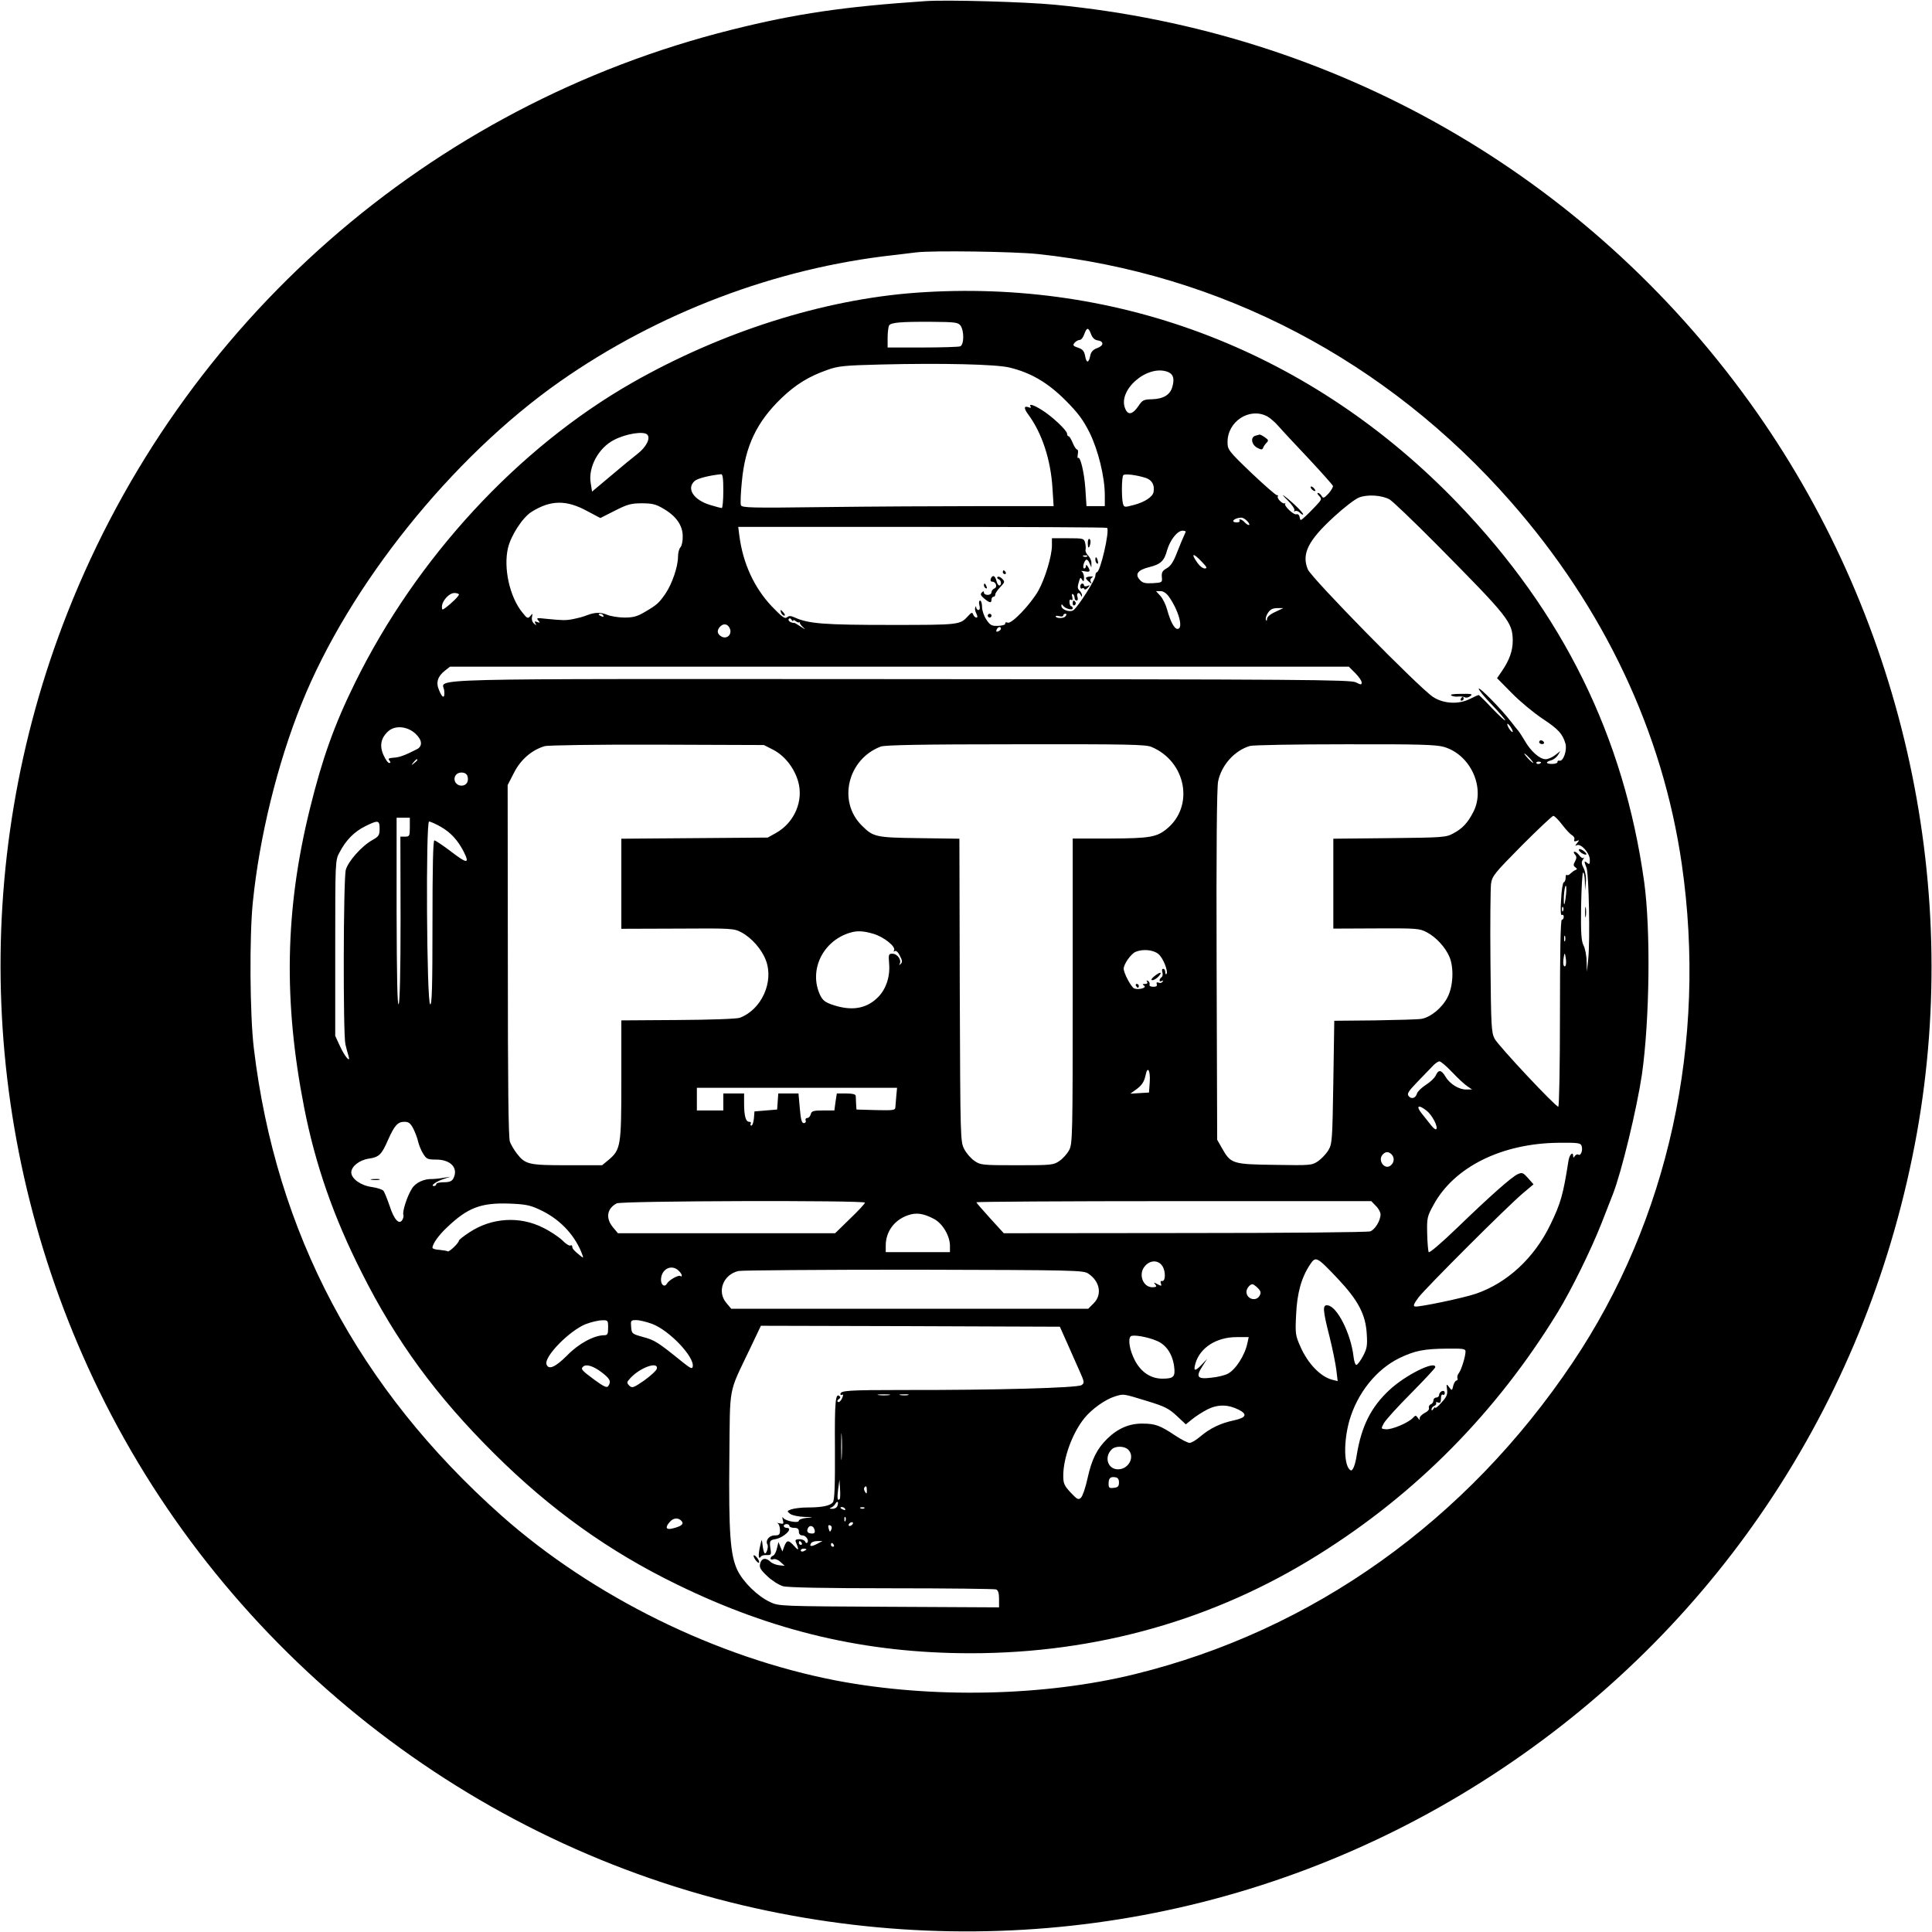 <?xml version="1.0" standalone="no"?>
<!DOCTYPE svg PUBLIC "-//W3C//DTD SVG 20010904//EN"
 "http://www.w3.org/TR/2001/REC-SVG-20010904/DTD/svg10.dtd">
<svg version="1.0" xmlns="http://www.w3.org/2000/svg"
 width="1023pt" height="1023pt" viewBox="0 0 1023 1023"
 preserveAspectRatio="xMidYMid meet">
<g transform="translate(0,1023) scale(0.1,-0.1)"
fill="#000000" stroke="none">
<path d="M4900 10224 c-430 -29 -684 -66 -1024 -151 -1604 -400 -2913 -1549
-3519 -3088 -525 -1333 -464 -2825 168 -4120 677 -1387 1968 -2405 3475 -2739
1372 -304 2791 -39 3955 740 1163 777 1946 1978 2195 3364 240 1341 -83 2756
-885 3869 -867 1204 -2192 1963 -3680 2106 -155 15 -573 27 -685 19z m594
-1339 c970 -103 1849 -563 2506 -1312 493 -562 804 -1219 905 -1918 136 -940
-70 -1884 -578 -2640 -563 -839 -1377 -1419 -2319 -1650 -476 -117 -1073 -130
-1578 -34 -635 122 -1290 444 -1775 874 -757 673 -1194 1496 -1311 2475 -21
175 -24 594 -5 775 35 345 130 731 257 1047 252 628 796 1306 1369 1708 520
364 1142 600 1765 669 52 6 109 13 125 15 89 10 514 4 639 -9z"/>
<path d="M4850 8680 c-492 -36 -1030 -207 -1505 -478 -603 -345 -1139 -925
-1465 -1587 -110 -223 -174 -403 -239 -667 -132 -533 -141 -1021 -30 -1585 59
-300 155 -577 305 -873 183 -364 394 -652 701 -957 299 -297 608 -518 968
-693 509 -249 1001 -364 1555 -364 666 0 1291 177 1841 522 519 324 944 755
1268 1285 72 118 175 328 230 467 29 74 56 144 61 156 46 117 127 453 154 634
41 289 47 766 12 1020 -107 770 -430 1425 -986 2004 -767 798 -1786 1194
-2870 1116z m236 -174 c20 -28 19 -102 -2 -110 -9 -3 -99 -6 -200 -6 l-184 0
0 53 c0 28 4 57 8 64 10 15 59 20 225 19 125 -1 140 -3 153 -20z m691 -45 c7
-19 19 -31 34 -33 35 -5 35 -28 -1 -41 -22 -8 -33 -20 -37 -40 -8 -40 -20 -42
-27 -3 -5 27 -13 37 -38 45 -26 9 -29 13 -18 26 7 8 19 15 27 15 8 0 19 14 24
30 14 38 22 38 36 1z m-432 -177 c112 -27 202 -79 296 -173 68 -68 94 -104
128 -171 46 -93 81 -236 81 -332 l0 -58 -49 0 -48 0 -6 93 c-6 86 -27 174 -39
162 -3 -3 -3 6 -1 20 3 14 1 25 -4 25 -5 0 -15 16 -23 35 -8 19 -17 35 -22 35
-4 0 -8 6 -8 14 0 17 -82 94 -135 126 -43 27 -69 34 -58 17 4 -6 0 -8 -9 -4
-27 10 -28 -4 -4 -37 73 -98 120 -240 129 -393 l6 -93 -387 0 c-213 0 -584 -2
-825 -5 -390 -5 -438 -4 -444 10 -3 9 -1 64 5 123 17 189 79 318 210 444 75
72 145 115 242 149 58 21 89 24 285 29 329 8 609 1 680 -16z m838 -23 c29 -11
37 -35 25 -78 -11 -43 -47 -65 -107 -67 -45 -1 -52 -4 -73 -36 -30 -44 -54
-50 -69 -16 -45 98 115 238 224 197z m526 -235 c15 -8 43 -32 61 -53 18 -21
90 -98 159 -171 69 -74 127 -139 129 -145 1 -7 -10 -25 -24 -41 -23 -24 -28
-26 -36 -12 -5 9 -14 16 -19 16 -6 0 -3 -7 6 -16 15 -16 14 -19 -17 -52 -18
-19 -44 -46 -58 -58 -24 -22 -25 -22 -28 -3 -2 12 -9 18 -17 16 -14 -6 -68 45
-60 56 3 4 2 5 -2 2 -9 -7 -44 26 -37 37 3 4 1 7 -4 6 -5 -2 -66 52 -136 118
-123 118 -126 123 -126 164 0 109 116 184 209 136z m-3282 -97 c19 -19 -5 -66
-50 -101 -23 -18 -87 -70 -142 -117 l-100 -84 -7 44 c-15 84 41 188 124 230
64 33 156 47 175 28z m403 -299 c0 -49 -4 -90 -8 -90 -5 0 -32 7 -61 16 -88
26 -128 87 -83 127 15 14 80 30 140 36 9 1 12 -23 12 -89z m2238 69 c32 -11
47 -38 40 -75 -5 -25 -47 -53 -105 -68 -49 -13 -51 -13 -57 8 -8 31 -7 141 2
150 8 9 71 1 120 -15z m1289 -113 c15 -8 127 -115 249 -238 385 -389 403 -412
404 -511 0 -53 -18 -103 -57 -160 l-26 -38 79 -80 c43 -44 116 -104 161 -134
85 -56 107 -81 122 -132 10 -35 -11 -95 -31 -91 -7 2 -12 -1 -11 -7 1 -5 -12
-10 -28 -10 -34 0 -38 10 -6 19 12 3 28 15 36 27 l13 22 -27 -21 c-15 -12 -38
-22 -51 -22 -31 0 -79 42 -111 99 -15 25 -30 48 -33 51 -3 3 -21 25 -40 50
-49 64 -170 187 -170 173 0 -7 31 -45 70 -85 38 -40 70 -77 70 -82 0 -5 -30
23 -68 62 -37 40 -70 72 -73 72 -2 0 -22 -9 -44 -20 -60 -31 -140 -27 -196 9
-72 46 -644 629 -664 676 -34 82 1 153 140 280 52 48 112 94 132 101 44 17
119 12 160 -10z m-4248 -62 l70 -37 77 39 c67 34 86 39 143 39 54 0 75 -5 113
-28 68 -39 103 -89 103 -146 1 -25 -5 -52 -12 -59 -7 -7 -13 -30 -13 -51 0
-51 -31 -142 -66 -194 -35 -50 -44 -59 -109 -97 -40 -24 -62 -30 -108 -30 -32
0 -74 7 -93 15 -33 14 -64 13 -104 -2 -27 -10 -34 -12 -75 -21 -40 -8 -57 -7
-149 2 -42 5 -47 4 -36 -9 11 -13 10 -14 -5 -9 -14 6 -16 4 -10 -7 7 -12 6
-12 -7 -1 -9 7 -14 22 -11 35 4 20 3 20 -9 5 -13 -15 -17 -13 -43 20 -67 83
-100 236 -75 341 16 67 78 162 125 191 101 63 184 64 294 4z m3496 -54 c10
-11 13 -20 8 -20 -6 0 -16 7 -23 15 -13 15 -35 21 -26 7 2 -4 -4 -8 -15 -8
-36 0 -16 23 22 25 9 1 24 -8 34 -19z m-743 -35 c15 -15 -36 -235 -54 -235 -4
0 -8 -9 -8 -19 0 -20 -88 -159 -115 -181 -18 -15 -65 1 -65 22 0 9 3 10 8 2
10 -16 52 -28 52 -15 0 6 -4 11 -8 11 -4 0 -8 9 -9 20 -1 13 2 18 9 14 7 -5 9
0 6 14 -4 12 -2 20 3 16 5 -3 9 -12 9 -20 0 -8 5 -14 11 -14 6 0 8 9 4 20 -7
21 10 28 18 8 4 -9 6 -10 6 -1 1 6 -5 18 -12 25 -13 12 -13 20 -1 58 5 13 6
13 14 0 7 -12 10 -9 10 12 0 14 -6 29 -12 32 -7 3 -1 4 15 1 29 -6 33 0 17 25
-6 10 -10 11 -10 3 0 -7 -4 -13 -9 -13 -11 0 -2 38 10 46 5 3 13 -5 18 -18
l10 -23 0 23 c1 12 -7 30 -17 40 -10 10 -16 24 -14 31 2 6 1 23 -2 36 -6 24
-9 25 -91 25 l-85 0 0 -38 c0 -56 -36 -175 -72 -240 -42 -73 -141 -177 -162
-169 -9 4 -15 1 -13 -5 1 -6 -15 -11 -38 -12 -34 -1 -42 3 -62 33 -13 19 -23
49 -23 67 0 19 -5 34 -10 34 -6 0 -8 -11 -4 -25 4 -15 2 -25 -5 -25 -6 0 -11
6 -12 13 0 9 -2 9 -5 0 -3 -7 0 -21 6 -32 7 -15 7 -21 0 -21 -6 0 -13 7 -17
16 -5 13 -9 12 -27 -8 -43 -47 -45 -47 -411 -47 -348 0 -435 6 -508 40 -20 9
-30 9 -40 0 -12 -9 -27 3 -81 59 -93 99 -152 227 -171 373 l-6 47 974 0 c535
0 976 -2 979 -5z m416 -22 c-13 -28 -29 -66 -49 -117 -16 -41 -31 -64 -51 -75
-23 -13 -28 -22 -26 -46 3 -29 2 -30 -48 -33 -41 -2 -54 1 -69 18 -27 30 -10
52 50 67 61 15 80 33 95 90 16 54 54 103 82 103 11 0 18 -3 16 -7z m-521 -129
c-3 -3 -12 -4 -19 -1 -8 3 -5 6 6 6 11 1 17 -2 13 -5z m607 -29 c27 -28 30
-35 15 -35 -10 0 -27 13 -38 29 -38 53 -24 56 23 6z m-175 -184 c52 -73 79
-171 46 -171 -17 0 -37 37 -55 102 -7 26 -23 59 -36 73 l-23 25 24 0 c15 0 31
-11 44 -29z m-3759 11 c0 -8 -37 -45 -72 -71 -16 -12 -18 -11 -18 6 0 31 38
73 66 73 13 0 24 -4 24 -8z m4323 -92 c-27 -12 -43 -26 -44 -37 0 -11 -3 -13
-6 -5 -3 7 2 24 11 37 12 18 25 25 49 25 l32 0 -42 -20z m-3558 -20 c3 -6 -1
-7 -9 -4 -18 7 -21 14 -7 14 6 0 13 -4 16 -10z m2446 -4 c-10 -12 -51 -11 -51
1 0 3 9 3 20 0 11 -3 20 -1 20 4 0 5 5 9 11 9 8 0 8 -4 0 -14z m-1441 -22 c0
5 6 3 13 -3 8 -6 17 -9 20 -6 4 3 5 2 2 -1 -2 -4 6 -15 18 -26 15 -14 11 -12
-13 4 -19 12 -35 22 -35 20 0 -2 -8 0 -17 3 -10 4 -15 12 -12 17 4 6 10 5 15
-3 5 -8 9 -10 9 -5z m-334 -46 c9 -30 -18 -53 -45 -39 -25 14 -27 34 -6 55 19
18 42 11 51 -16z m1434 3 c0 -5 -7 -11 -14 -14 -10 -4 -13 -1 -9 9 6 15 23 19
23 5z m1876 -235 c19 -19 34 -41 34 -49 0 -14 -3 -14 -31 0 -28 14 -284 16
-2411 17 -2617 1 -2424 6 -2416 -60 5 -44 -9 -44 -27 1 -18 41 -8 73 31 104
l27 21 2379 0 2380 0 34 -34z m834 -310 c0 -5 -7 -1 -15 10 -8 10 -14 24 -14
29 0 6 6 1 14 -9 8 -11 15 -24 15 -30z m-5809 -12 c35 -33 37 -65 7 -81 -65
-33 -92 -43 -123 -45 -27 -2 -32 -5 -23 -15 7 -9 7 -13 -1 -13 -7 0 -20 19
-30 41 -23 50 -14 93 26 128 37 32 102 25 144 -15z m1893 -84 c60 -31 111 -95
132 -167 30 -103 -19 -218 -116 -273 l-45 -25 -387 -3 -388 -3 0 -239 0 -238
298 1 c288 2 298 1 338 -20 54 -29 107 -89 129 -147 44 -114 -22 -261 -137
-305 -15 -6 -154 -11 -327 -12 l-301 -2 0 -316 c0 -352 -3 -368 -69 -424 l-33
-27 -184 0 c-205 0 -223 4 -268 63 -13 17 -30 45 -36 61 -8 21 -11 301 -11
960 l-1 929 34 66 c35 69 94 120 162 140 17 5 275 9 596 8 l565 -2 49 -25z
m2003 15 c184 -77 228 -314 81 -434 -54 -44 -90 -50 -300 -51 l-198 0 0 -808
c0 -767 -1 -809 -19 -842 -10 -19 -33 -45 -51 -57 -31 -22 -42 -23 -225 -23
-183 0 -194 1 -225 23 -18 12 -43 40 -54 62 -21 39 -21 51 -24 842 l-2 802
-213 3 c-231 3 -243 6 -304 67 -129 128 -74 352 101 418 23 8 217 12 714 12
591 1 688 -1 719 -14z m1549 0 c142 -42 221 -218 155 -345 -30 -58 -57 -87
-106 -113 -38 -21 -55 -22 -337 -25 l-298 -3 0 -238 0 -238 228 1 c216 1 229
0 268 -21 49 -26 98 -80 119 -130 24 -57 20 -155 -10 -213 -28 -56 -90 -107
-139 -115 -17 -3 -128 -6 -246 -8 l-215 -2 -5 -325 c-5 -305 -6 -327 -26 -360
-11 -19 -36 -45 -54 -58 -34 -23 -40 -23 -232 -20 -223 3 -231 6 -278 89 l-25
44 -3 925 c-2 611 1 941 8 973 18 86 87 163 168 187 15 5 241 9 503 9 391 1
484 -2 525 -14z m454 -60 c13 -14 21 -25 18 -25 -2 0 -15 11 -28 25 -13 14
-21 25 -18 25 2 0 15 -11 28 -25z m-5890 -9 c0 -2 -8 -10 -17 -17 -16 -13 -17
-12 -4 4 13 16 21 21 21 13z m5950 -12 c0 -8 -19 -13 -24 -6 -3 5 1 9 9 9 8 0
15 -2 15 -3z m-5685 -73 c9 -28 -5 -51 -31 -51 -29 0 -46 28 -33 52 13 24 56
23 64 -1z m5796 -257 c19 -25 42 -50 52 -56 10 -5 16 -16 13 -23 -3 -10 0 -12
12 -8 15 6 16 5 2 -12 -10 -13 -11 -16 -2 -11 21 13 69 -39 70 -75 1 -25 -2
-28 -14 -18 -17 14 -17 9 -3 -27 12 -34 19 -380 9 -479 l-7 -70 -2 55 c0 30
-8 68 -16 84 -12 23 -15 64 -13 207 2 99 6 179 11 179 4 0 8 -21 9 -47 l1 -48
4 43 c3 26 -2 55 -11 74 -13 25 -13 34 -4 47 7 9 8 13 4 9 -5 -5 -15 1 -23 12
-8 11 -19 20 -25 20 -7 0 -6 -5 1 -14 10 -11 10 -20 1 -37 -10 -17 -9 -24 1
-31 11 -8 11 -11 1 -15 -7 -2 -18 -11 -26 -18 -7 -8 -16 -11 -20 -8 -3 4 -6
-3 -6 -15 0 -11 -4 -22 -10 -24 -5 -1 -12 -43 -14 -91 -4 -56 -2 -86 4 -82 6
3 10 -1 10 -9 0 -9 -4 -16 -10 -16 -7 0 -10 -172 -10 -495 0 -283 -4 -495 -9
-495 -15 0 -317 322 -337 360 -17 32 -19 65 -22 405 -2 204 0 390 3 415 6 42
18 56 163 203 86 86 161 157 167 157 6 0 27 -21 46 -46z m-6101 -14 c0 -47 -2
-50 -25 -50 l-25 0 1 -435 c0 -279 -4 -441 -10 -452 -7 -13 -10 137 -11 485
l0 502 35 0 35 0 0 -50z m-160 -8 c0 -34 -4 -41 -38 -60 -56 -31 -129 -113
-141 -158 -13 -46 -15 -870 -2 -924 4 -19 12 -46 16 -60 14 -44 -20 -5 -46 53
l-24 52 0 465 c0 463 0 465 23 507 34 65 78 109 134 137 70 35 78 34 78 -12z
m326 9 c51 -30 87 -69 118 -128 35 -69 21 -69 -71 2 -40 30 -77 55 -83 55 -7
0 -10 -145 -10 -436 0 -344 -3 -435 -12 -432 -19 7 -24 968 -6 968 7 0 36 -13
64 -29z m5956 -358 c-7 -66 -14 -69 -11 -5 2 28 6 52 10 52 3 0 4 -21 1 -47z
m-15 -85 c-3 -8 -6 -5 -6 6 -1 11 2 17 5 13 3 -3 4 -12 1 -19z m-3651 -123
c54 -16 119 -68 108 -87 -4 -7 -3 -8 4 -4 7 4 18 -6 27 -25 13 -25 14 -34 4
-43 -9 -8 -10 -8 -5 1 11 20 -13 53 -38 53 -21 0 -22 -3 -18 -54 6 -71 -19
-141 -66 -183 -59 -55 -135 -66 -229 -35 -43 14 -56 24 -70 52 -62 130 12 287
157 331 39 12 72 10 126 -6z m3661 -37 c-3 -7 -5 -2 -5 12 0 14 2 19 5 13 2
-7 2 -19 0 -25z m-2154 -69 c25 -19 55 -94 43 -107 -3 -3 -6 2 -6 11 0 10 -5
17 -11 17 -6 0 -8 -8 -4 -19 3 -11 1 -22 -5 -26 -5 -3 -10 -11 -10 -16 0 -6 5
-7 12 -3 7 4 8 3 4 -4 -4 -6 -13 -9 -21 -5 -10 3 -13 1 -10 -8 4 -10 -3 -14
-19 -14 -13 0 -22 5 -19 11 2 7 -1 15 -8 20 -8 4 -10 3 -5 -4 4 -8 0 -12 -11
-12 -14 0 -15 -2 -5 -9 17 -11 -29 -24 -52 -15 -16 6 -56 81 -56 105 0 24 39
79 63 89 39 16 93 11 120 -11z m2159 -32 c2 -20 -1 -34 -7 -34 -6 0 -9 14 -7
34 2 18 5 33 7 33 2 0 5 -15 7 -33z m-602 -595 c30 -32 66 -65 80 -74 l25 -17
-30 0 c-39 -1 -88 29 -111 68 -22 37 -37 39 -52 6 -6 -13 -30 -36 -53 -50 -23
-15 -43 -35 -46 -45 -7 -25 -29 -32 -44 -14 -10 12 -3 24 42 71 30 31 66 69
81 84 14 16 32 29 40 29 7 0 38 -26 68 -58z m-1602 -51 l-4 -56 -50 -3 -49 -3
25 18 c35 24 48 43 56 80 10 52 26 26 22 -36z m-1342 -73 c-2 -24 -4 -51 -5
-61 -1 -16 -11 -17 -103 -15 l-103 3 -2 30 c0 17 -2 36 -2 43 -1 8 -18 12 -50
12 l-50 0 -7 -45 -6 -45 -60 0 c-51 0 -61 -3 -65 -20 -3 -11 -11 -20 -19 -20
-7 0 -11 -6 -8 -13 3 -8 -2 -14 -10 -14 -11 0 -16 20 -21 79 l-7 78 -53 0 -54
0 -3 -42 -3 -43 -60 -5 -60 -5 -3 -37 c-2 -21 -8 -38 -13 -38 -6 0 -7 5 -4 10
3 6 0 10 -8 10 -18 0 -27 30 -27 98 l0 52 -55 0 -55 0 0 -45 0 -45 -70 0 -70
0 0 60 0 60 530 0 530 0 -4 -42z m2809 -80 c28 -22 61 -85 50 -97 -4 -3 -15 5
-26 19 -11 14 -33 42 -50 63 -34 42 -19 51 26 15z m-5366 -95 c10 -21 22 -52
25 -68 4 -17 15 -45 26 -63 18 -29 24 -32 69 -32 79 0 120 -46 91 -101 -8 -14
-21 -19 -50 -19 -22 0 -40 -4 -40 -10 0 -5 -5 -10 -12 -10 -22 0 11 24 50 37
l37 12 -40 -6 c-22 -4 -47 -6 -55 -6 -44 2 -90 -19 -109 -51 -25 -39 -52 -123
-45 -139 2 -7 -1 -19 -6 -27 -17 -27 -44 3 -67 75 -13 37 -27 73 -33 80 -6 7
-34 16 -63 20 -57 8 -107 44 -107 77 0 32 44 66 93 73 54 8 68 21 102 100 34
76 51 95 86 95 23 0 32 -7 48 -37z m6185 -89 c9 -22 -3 -56 -16 -48 -6 4 -14
0 -19 -7 -6 -10 -9 -11 -9 -1 0 28 -20 9 -25 -25 -28 -178 -40 -223 -96 -338
-85 -176 -228 -308 -393 -365 -67 -23 -302 -72 -323 -68 -12 2 -7 14 18 48 40
52 467 479 552 551 l57 48 -29 33 c-26 29 -31 31 -54 21 -33 -15 -146 -115
-324 -287 -79 -76 -144 -132 -148 -126 -3 6 -7 50 -8 98 -2 82 0 91 33 151
109 202 363 328 666 330 95 1 113 -1 118 -15z m-1006 -46 c17 -17 15 -43 -4
-59 -31 -26 -70 25 -44 56 15 18 32 19 48 3z m-2788 -256 c0 -5 -35 -43 -79
-85 l-79 -77 -575 0 -575 0 -26 31 c-40 48 -33 99 19 127 24 14 1315 17 1315
4z m2705 -17 c14 -13 25 -34 25 -45 0 -33 -29 -80 -54 -90 -14 -5 -445 -9
-983 -9 l-958 -1 -72 79 c-40 44 -73 82 -73 85 0 3 470 6 1045 6 l1046 0 24
-25z m-4430 -19 c102 -46 181 -126 222 -223 14 -36 14 -37 -3 -23 -34 27 -44
38 -44 50 0 6 -4 8 -10 5 -5 -3 -25 9 -43 28 -19 18 -65 49 -103 67 -123 62
-272 52 -388 -25 -31 -20 -56 -40 -56 -44 0 -12 -51 -61 -59 -57 -4 3 -24 6
-44 8 -21 1 -37 6 -37 11 0 20 32 66 77 108 109 104 179 131 328 126 84 -3
111 -8 160 -31z m2090 -50 c46 -24 85 -90 85 -143 l0 -33 -170 0 -170 0 0 35
c0 73 45 135 117 160 45 16 83 10 138 -19z m2139 -317 c108 -115 147 -189 153
-292 4 -62 1 -78 -19 -116 -13 -25 -29 -46 -35 -48 -6 -2 -13 17 -16 44 -14
121 -86 264 -136 271 -29 5 -28 -21 9 -166 16 -64 32 -144 36 -176 l7 -59 -28
7 c-63 16 -130 86 -169 175 -27 60 -28 70 -23 170 5 114 28 196 73 264 31 47
35 45 148 -74z m-929 67 c18 -28 17 -82 -2 -79 -7 2 -10 -4 -6 -13 5 -14 3
-15 -18 -4 -20 11 -22 11 -12 -1 9 -11 7 -14 -12 -15 -51 -3 -79 66 -45 109
28 36 73 37 95 3z m-2563 -23 c10 -9 18 -21 18 -26 0 -6 -3 -8 -6 -4 -9 9 -61
-20 -72 -39 -12 -22 -32 -9 -32 19 0 56 54 85 92 50z m2171 -17 c61 -41 74
-111 28 -157 l-29 -29 -945 0 -945 0 -26 31 c-51 60 -17 150 64 169 19 4 438
7 930 7 861 -2 896 -3 923 -21z m897 -76 c16 -16 18 -25 10 -40 -18 -34 -70
-19 -70 20 0 17 18 40 32 40 4 0 17 -9 28 -20z m-3440 -210 c0 -33 -3 -40 -20
-40 -54 0 -136 -44 -197 -107 -62 -62 -98 -78 -109 -48 -16 40 122 180 208
214 29 11 68 20 86 20 31 1 32 0 32 -39z m233 20 c91 -34 225 -175 215 -226
-2 -14 -11 -10 -48 19 -136 110 -153 121 -213 137 -61 17 -62 18 -65 53 -3 35
-2 37 27 37 17 0 54 -9 84 -20z m2197 -100 c21 -47 50 -114 66 -149 26 -58 27
-64 11 -75 -19 -15 -459 -27 -944 -26 -297 0 -333 -3 -333 -22 0 -5 5 -6 10
-3 6 4 5 -4 -1 -19 -7 -14 -16 -23 -22 -19 -5 3 -4 9 4 14 7 4 10 11 7 14 -24
25 -29 -19 -27 -276 1 -194 -2 -273 -11 -284 -15 -18 -57 -27 -133 -27 -34 0
-73 -5 -87 -10 -24 -9 -24 -10 -6 -24 11 -8 45 -15 75 -16 50 -1 52 -2 14 -5
-24 -2 -43 -9 -43 -15 0 -15 -71 -2 -82 14 -6 8 -7 5 -3 -10 6 -21 4 -23 -17
-18 -12 3 -17 3 -10 0 6 -3 12 -19 12 -35 0 -25 -4 -29 -29 -29 -29 0 -50 -28
-37 -49 3 -5 2 -20 -3 -33 -10 -26 -18 -14 -24 37 -3 28 -4 26 -13 -15 -10
-44 -8 -72 5 -52 3 5 17 9 31 8 21 -1 24 3 21 24 -8 51 -6 55 24 60 46 8 99
60 60 60 -8 0 -15 5 -15 10 0 6 7 10 15 10 8 0 15 -4 15 -10 0 -5 11 -10 25
-10 18 0 25 -5 25 -20 0 -13 7 -20 19 -20 19 0 37 -28 25 -39 -4 -3 -9 0 -11
7 -3 6 -16 12 -30 12 -18 0 -24 -4 -19 -15 18 -44 16 -49 -8 -22 -31 34 -39
34 -53 0 l-10 -28 -11 25 -10 25 -8 -33 c-4 -19 -13 -36 -20 -39 -8 -3 -14
-10 -14 -15 0 -6 7 -7 16 -4 8 3 25 -3 37 -15 l22 -20 -30 3 c-16 2 -37 10
-45 18 -24 24 -48 20 -55 -9 -5 -21 1 -32 38 -67 24 -23 62 -47 83 -53 26 -7
221 -11 576 -11 295 0 543 -3 552 -6 11 -4 16 -19 16 -50 l0 -45 -582 3 c-575
3 -584 3 -630 25 -67 31 -143 106 -174 170 -37 80 -46 196 -42 594 4 390 -7
334 107 573 l60 126 791 -2 792 -3 38 -85z m476 10 c49 -21 82 -69 91 -135 7
-55 -2 -65 -62 -65 -63 0 -115 36 -147 99 -27 53 -36 110 -21 125 11 11 91 -3
139 -24z m479 -12 c-14 -66 -63 -141 -104 -162 -15 -8 -54 -18 -88 -21 -73 -9
-83 4 -46 61 l25 39 -30 -32 c-35 -36 -44 -34 -32 8 24 83 111 139 218 139
l64 0 -7 -32z m1155 -44 c0 -26 -22 -97 -35 -114 -7 -8 -10 -21 -8 -27 3 -7 0
-13 -5 -13 -5 0 -13 -12 -17 -27 -6 -27 -7 -28 -22 -8 -14 19 -15 18 -11 -12
4 -26 -2 -40 -29 -69 -18 -21 -33 -33 -33 -28 0 5 -5 2 -10 -6 -7 -10 -10 -11
-10 -2 0 7 7 15 15 18 8 4 12 10 9 15 -3 5 2 6 10 3 12 -5 16 1 16 21 0 15 4
24 10 20 6 -3 10 1 10 9 0 10 -6 13 -15 10 -8 -4 -15 -12 -15 -20 0 -8 -7 -14
-15 -14 -8 0 -15 -7 -15 -15 0 -9 -6 -18 -14 -21 -8 -3 -12 -12 -10 -19 3 -8
-6 -19 -23 -27 -15 -8 -27 -21 -26 -29 2 -10 -1 -9 -9 3 -11 15 -13 15 -27 0
-24 -26 -112 -63 -143 -60 -26 2 -26 3 -11 31 8 16 73 88 144 159 71 72 129
134 129 139 0 37 -160 -43 -243 -121 -98 -91 -148 -192 -173 -344 -8 -54 -22
-88 -33 -81 -35 21 -38 149 -6 263 42 145 142 271 265 331 81 39 129 49 253
50 84 1 97 -1 97 -15z m-4576 -109 c47 -36 53 -49 37 -74 -7 -11 -23 -4 -75
34 -66 49 -72 56 -59 68 15 16 53 5 97 -28z m294 18 c-2 -10 -32 -37 -66 -62
-58 -40 -65 -42 -80 -28 -14 15 -14 18 4 38 51 57 150 93 142 52z m1230 -140
c-16 -2 -40 -2 -55 0 -16 2 -3 4 27 4 30 0 43 -2 28 -4z m100 0 c-10 -2 -28
-2 -40 0 -13 2 -5 4 17 4 22 1 32 -1 23 -4z m1271 -33 c88 -27 110 -38 152
-77 l48 -45 32 26 c18 15 55 39 82 53 56 28 110 27 167 -2 47 -24 38 -42 -27
-56 -71 -15 -126 -42 -177 -85 -22 -19 -47 -34 -57 -34 -10 0 -45 18 -78 40
-78 52 -104 62 -171 62 -69 1 -131 -25 -187 -80 -55 -54 -82 -108 -105 -212
-10 -46 -25 -91 -34 -100 -14 -13 -19 -11 -55 27 -34 37 -39 48 -39 89 0 94
48 226 112 305 39 48 110 99 162 115 47 14 38 16 175 -26z m-1622 -297 c-2
-32 -3 -6 -3 57 0 63 1 89 3 58 2 -32 2 -84 0 -115z m1517 41 c37 -37 3 -104
-54 -104 -54 0 -75 64 -34 105 20 20 68 19 88 -1z m-49 -174 c0 -20 -6 -26
-27 -28 -24 -3 -28 0 -28 21 0 30 9 39 35 35 14 -2 20 -10 20 -28z m-1479 -88
c-12 -11 -14 4 -8 53 l7 50 3 -49 c2 -26 1 -51 -2 -54z m144 46 c0 -18 -2 -20
-9 -8 -6 8 -7 18 -5 22 9 14 14 9 14 -14z m-156 -82 c-3 -9 -16 -16 -28 -15
-14 0 -16 2 -6 6 8 3 19 12 23 20 11 19 19 11 11 -11z m41 -16 c3 -6 -1 -7 -9
-4 -18 7 -21 14 -7 14 6 0 13 -4 16 -10z m102 4 c-3 -3 -12 -4 -19 -1 -8 3 -5
6 6 6 11 1 17 -2 13 -5z m-100 -66 c-3 -8 -6 -5 -6 6 -1 11 2 17 5 13 3 -3 4
-12 1 -19z m-868 -2 c14 -16 -1 -28 -51 -40 -32 -7 -37 7 -11 36 19 22 46 23
62 4z m906 -16 c-3 -5 -11 -10 -16 -10 -6 0 -7 5 -4 10 3 6 11 10 16 10 6 0 7
-4 4 -10z m-112 -26 c-7 -19 -10 -18 -16 5 -3 13 -1 18 9 14 7 -2 10 -11 7
-19z m-90 -4 c4 -14 0 -20 -12 -20 -23 0 -31 9 -24 26 8 21 30 17 36 -6z m-68
-70 c3 -5 1 -10 -4 -10 -6 0 -11 5 -11 10 0 6 2 10 4 10 3 0 8 -4 11 -10z m81
-5 c-30 -16 -43 -14 -31 4 3 6 18 11 33 11 l27 0 -29 -15z m89 -5 c3 -5 1 -10
-4 -10 -6 0 -11 5 -11 10 0 6 2 10 4 10 3 0 8 -4 11 -10z m-145 -24 c0 -2 -7
-6 -15 -10 -8 -3 -15 -1 -15 4 0 6 7 10 15 10 8 0 15 -2 15 -4z"/>
<path d="M6648 7923 c-28 -7 -22 -47 9 -64 21 -11 27 -11 31 -1 2 7 10 19 18
27 12 12 11 16 -8 29 -12 9 -25 15 -28 15 -3 -1 -13 -3 -22 -6z"/>
<path d="M6940 7651 c0 -10 19 -25 25 -20 1 2 -3 10 -11 17 -8 7 -14 8 -14 3z"/>
<path d="M6818 7581 c23 -23 39 -47 36 -53 -4 -6 -3 -8 4 -4 6 3 18 -1 26 -10
9 -8 16 -12 16 -7 0 9 -58 66 -100 97 -14 11 -6 0 18 -23z"/>
<path d="M7685 6547 c9 -5 26 -7 38 -5 12 1 27 -1 33 -4 6 -4 19 -2 29 6 15
11 8 13 -49 12 -41 0 -60 -3 -51 -9z"/>
<path d="M7735 6530 c-3 -5 -1 -10 4 -10 6 0 11 5 11 10 0 6 -2 10 -4 10 -3 0
-8 -4 -11 -10z"/>
<path d="M8150 6300 c0 -5 7 -10 16 -10 8 0 12 5 9 10 -3 6 -10 10 -16 10 -5
0 -9 -4 -9 -10z"/>
<path d="M5760 7356 c0 -31 6 -34 13 -6 3 11 1 23 -4 26 -5 3 -9 -6 -9 -20z"/>
<path d="M5800 7266 c0 -8 4 -17 9 -20 5 -4 7 3 4 14 -6 23 -13 26 -13 6z"/>
<path d="M5310 7200 c0 -5 5 -10 11 -10 5 0 7 5 4 10 -3 6 -8 10 -11 10 -2 0
-4 -4 -4 -10z"/>
<path d="M5246 7165 c-3 -9 0 -15 8 -15 20 0 29 -30 11 -36 -8 -4 -15 -12 -15
-20 0 -8 -9 -14 -20 -14 -11 0 -20 5 -20 12 0 9 -3 9 -12 0 -8 -8 -5 -16 13
-31 29 -24 39 -26 39 -6 0 8 5 15 10 15 6 0 10 5 10 12 0 7 12 24 26 39 25 26
26 29 10 45 -9 9 -20 13 -24 9 -4 -4 -1 -10 6 -12 14 -5 17 -33 3 -33 -5 0
-12 11 -15 25 -7 28 -21 33 -30 10z"/>
<path d="M5750 7169 c0 -4 8 -13 17 -20 14 -12 15 -12 9 0 -5 8 -3 16 5 22 10
6 7 8 -9 6 -12 0 -22 -4 -22 -8z"/>
<path d="M5210 7131 c0 -6 4 -13 10 -16 6 -3 7 1 4 9 -7 18 -14 21 -14 7z"/>
<path d="M5720 7124 c0 -8 4 -13 9 -10 5 4 11 2 13 -3 1 -5 10 -2 18 7 13 14
12 15 -3 9 -9 -3 -17 -2 -17 3 0 6 -4 10 -10 10 -5 0 -10 -7 -10 -16z"/>
<path d="M5680 7034 c0 -8 5 -12 10 -9 6 4 8 11 5 16 -9 14 -15 11 -15 -7z"/>
<path d="M4136 6985 c4 -8 11 -15 16 -15 6 0 5 6 -2 15 -7 8 -14 15 -16 15 -2
0 -1 -7 2 -15z"/>
<path d="M5230 6970 c0 -5 5 -10 10 -10 6 0 10 5 10 10 0 6 -4 10 -10 10 -5 0
-10 -4 -10 -10z"/>
<path d="M8360 5730 c0 -5 9 -14 20 -20 11 -6 20 -7 20 -3 0 5 -9 14 -20 21
-11 7 -20 8 -20 2z"/>
<path d="M8393 5400 c0 -25 2 -35 4 -22 2 12 2 32 0 45 -2 12 -4 2 -4 -23z"/>
<path d="M6111 5060 c-15 -13 -18 -20 -9 -20 8 0 23 9 33 20 23 26 7 25 -24 0z"/>
<path d="M6015 5010 c3 -5 8 -10 11 -10 2 0 4 5 4 10 0 6 -5 10 -11 10 -5 0
-7 -4 -4 -10z"/>
<path d="M1968 3983 c12 -2 30 -2 40 0 9 3 -1 5 -23 4 -22 0 -30 -2 -17 -4z"/>
<path d="M3990 1993 c0 -15 29 -49 30 -35 0 7 -7 20 -15 28 -8 9 -15 11 -15 7z"/>
</g>
</svg>
